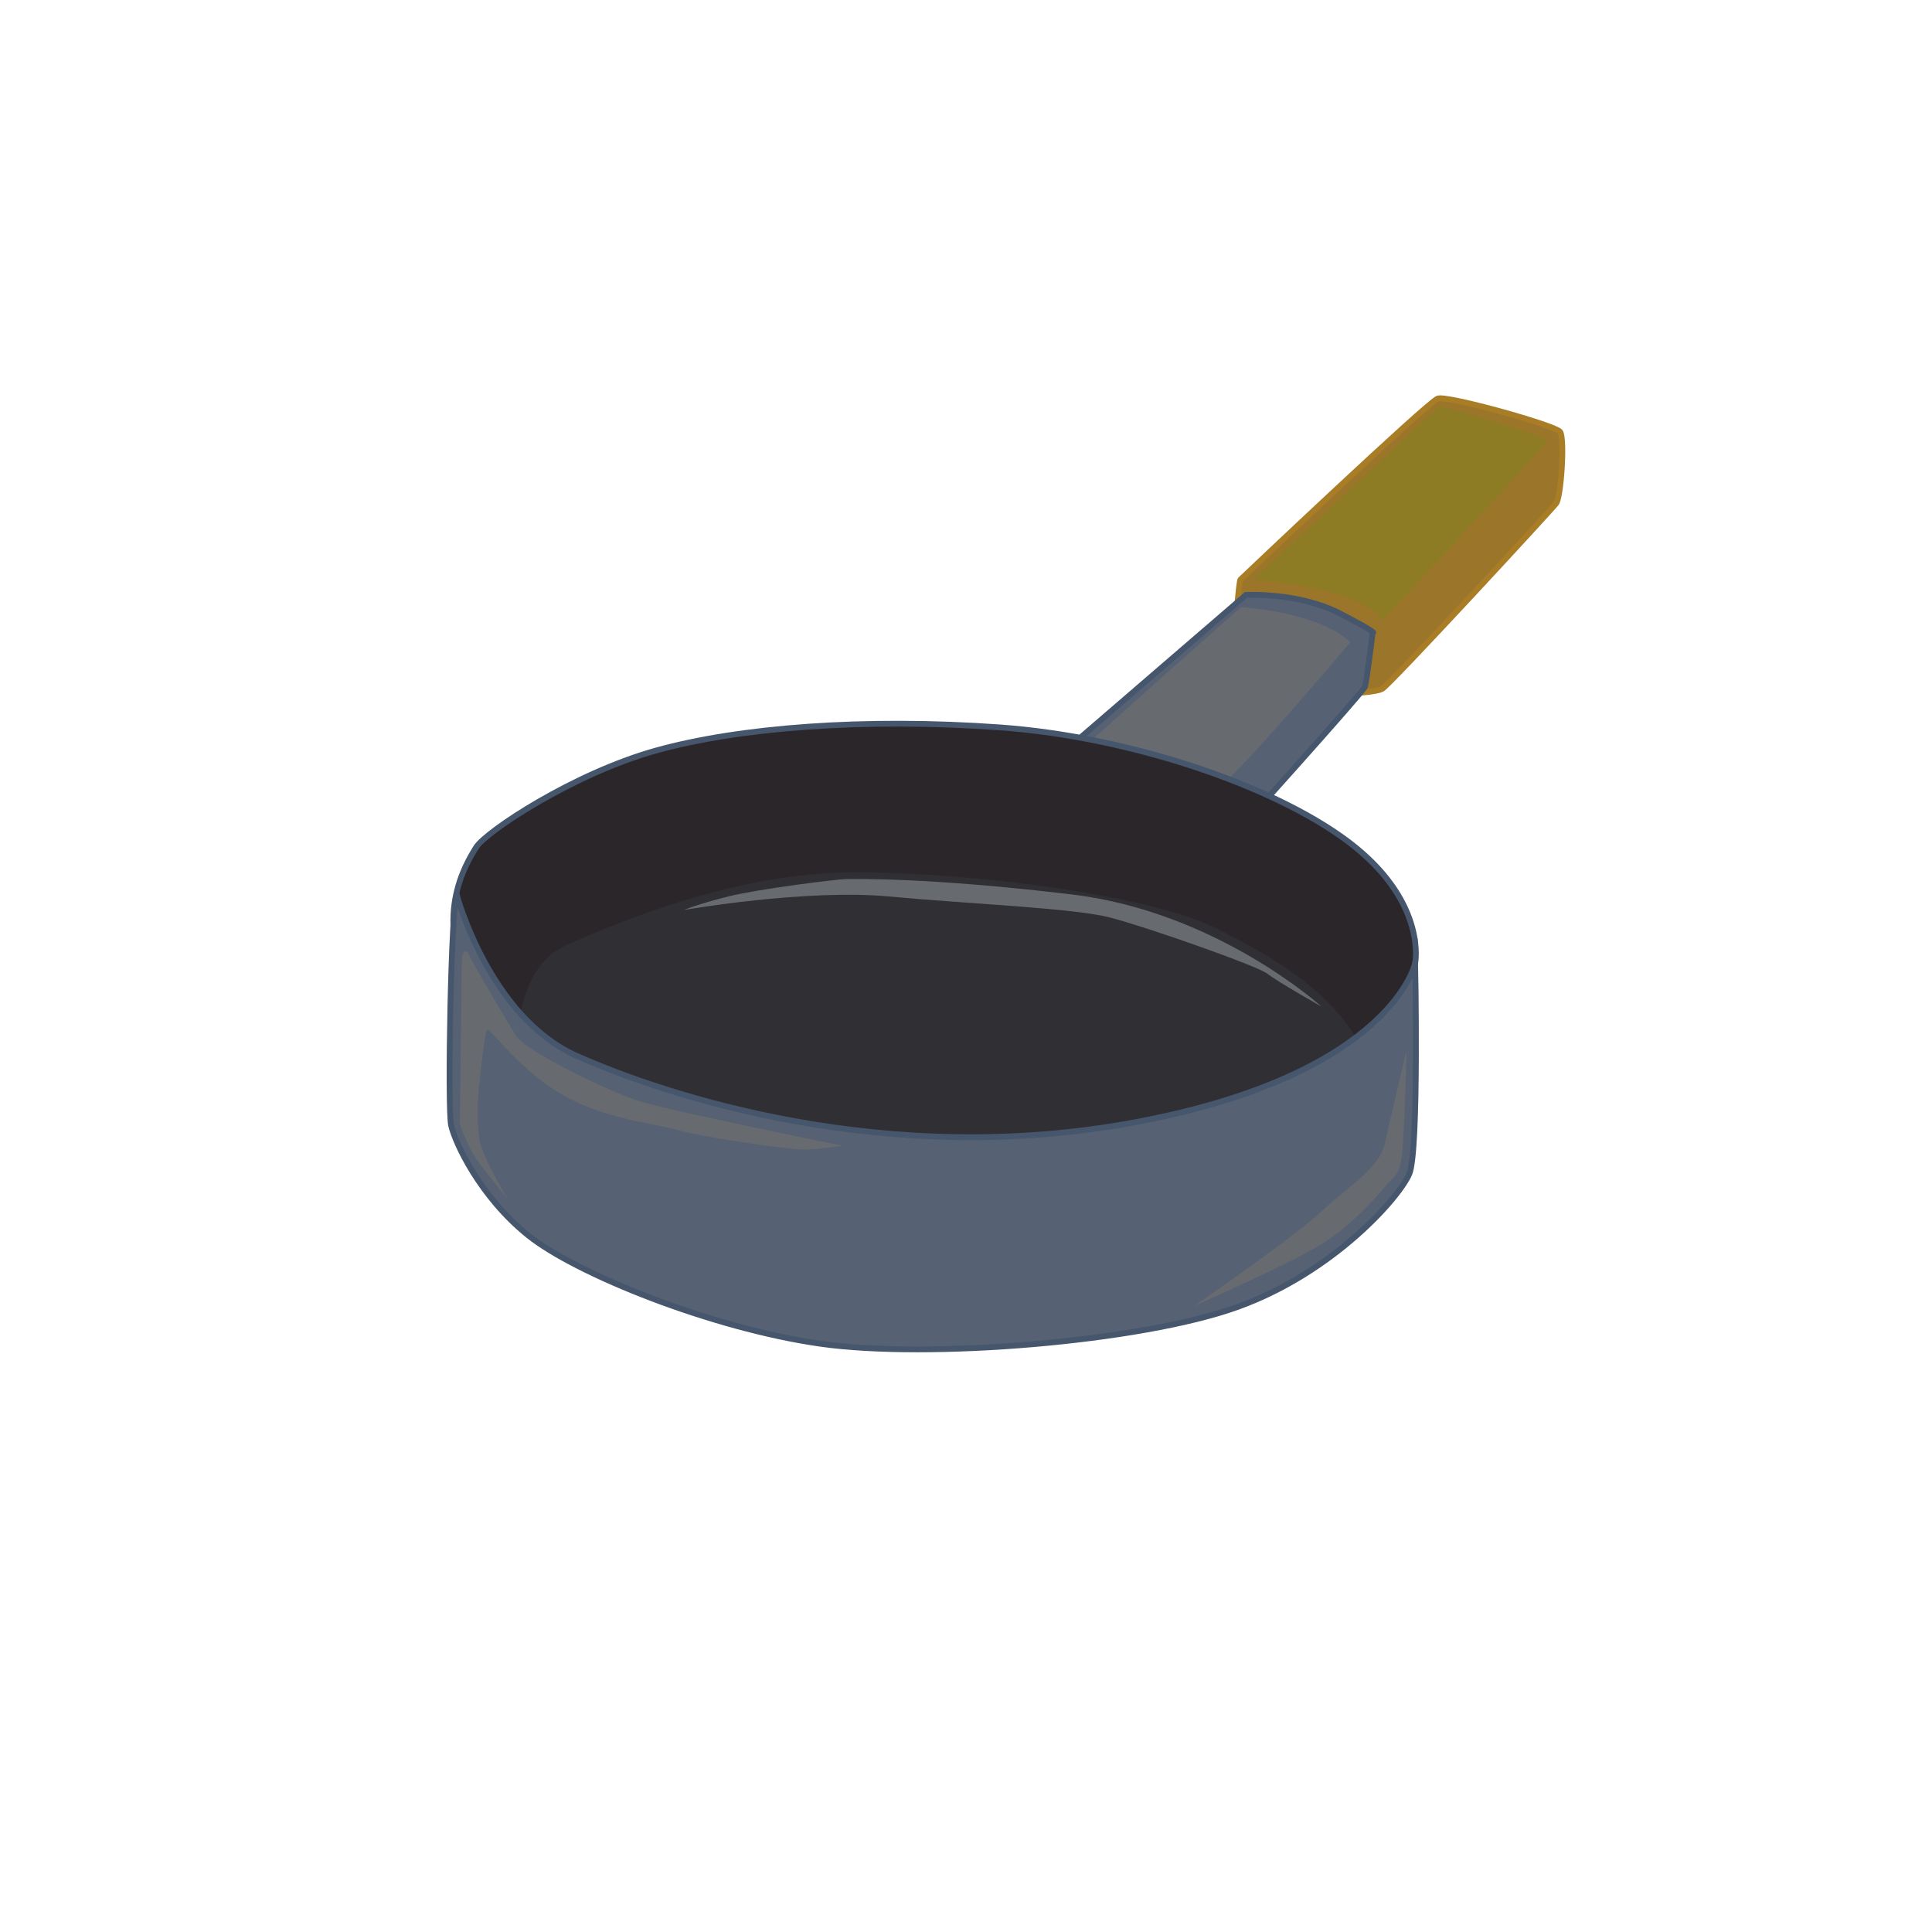 <svg xmlns="http://www.w3.org/2000/svg" viewBox="0 0 1000 1000"><defs><style>.cls-1{fill:#9b752a;stroke:#a87d26;}.cls-1,.cls-2,.cls-5{stroke-miterlimit:10;stroke-width:3px;}.cls-2{fill:#566173;}.cls-2,.cls-5{stroke:#46566d;}.cls-3{fill:#676b70;}.cls-4{fill:#8e7c24;}.cls-5,.cls-6{fill:#2b262a;}.cls-7{fill:#302f34;}</style></defs><title>pan</title><g id="Layer_3" data-name="Layer 3"><path class="cls-1" d="M685.5,359.5s25.78-.47,30-3,87.47-92.62,90-96,4.53-33.62,2-37-58.23-18.92-63.29-17.23S642.91,299.13,642.06,300s-3.38,29.54-1.69,36.3S685.5,359.5,685.5,359.5Z"/><path class="cls-2" d="M547,392.32l97.93-84.41s27.47-1.38,48.57,9.59,17,10,17,10-3.16,25.47-4,28-67,76-67,76L558,410.05Z"/><path class="cls-3" d="M699,332.35S637.41,405.29,631.81,406,560.3,388.39,561,387s81.31-72.72,81.31-72.72S681.5,316.37,699,332.35Z"/><path class="cls-4" d="M648.82,300s52.6,4,65.26,19.17l1.69,1.68S801,229.69,801,228s-54.26-18.35-56-17.51S648.82,300,648.82,300Z"/></g><g id="Layer_2" data-name="Layer 2"><path class="cls-5" d="M535.5,602.5s100-4,146-40,51-64,51-64,6-30-31-60-114-57-184-62-135,0-178,12-88,42-93,50-24,38,0,77,90,73,167,83S535.5,602.5,535.5,602.5Z"/><path class="cls-6" d="M255.5,553.5c0-2-13-86,13-107s58-46,116-53,97-9,153,0,88,17,110,26,62,41,67,55,2,94,0,98-189,76-190,77-204-34-211-37S255.5,553.5,255.5,553.5Z"/><path class="cls-7" d="M267.5,547.5c0-2-2-46,25-58s88-38,150-38,153,12,187,29,69,38,80,74-50,78-50,78l-231-10-111-28Z"/><path class="cls-2" d="M732.5,498.5s2,97-3,109-39,51-89,69-160,27-216,19-126-36-151-56-38-48-40-57,0-116,3-119c0,0,17,63,62,83s160,59,291,34S732.5,498.5,732.5,498.5Z"/><path class="cls-3" d="M684,521s-54-49-129-58-113-8-117-8-45,5-61,9-23,7-23,7,63-11,106-7,96,6,115,11,76,25,81,29S684,521,684,521Z"/><path class="cls-3" d="M239,499l-1,83s4,11,8,17,17,22,17,22-14-23-15-32a121.78,121.78,0,0,1,0-27c1-10,3-27,4-29s16,20,38,33,45.3,14.78,60.65,18.89S408,595,416,595s20-2,20-2-89-18-105-23-59-26-64-34-22.91-38.61-24-41.3S239,490,239,499Z"/><path class="cls-3" d="M618,676s50-22,66-32,30-26,33-30,6-4,8-12,3-58,3-58-8,33-11,47-18,22-33,36S618,676,618,676Z"/></g></svg>